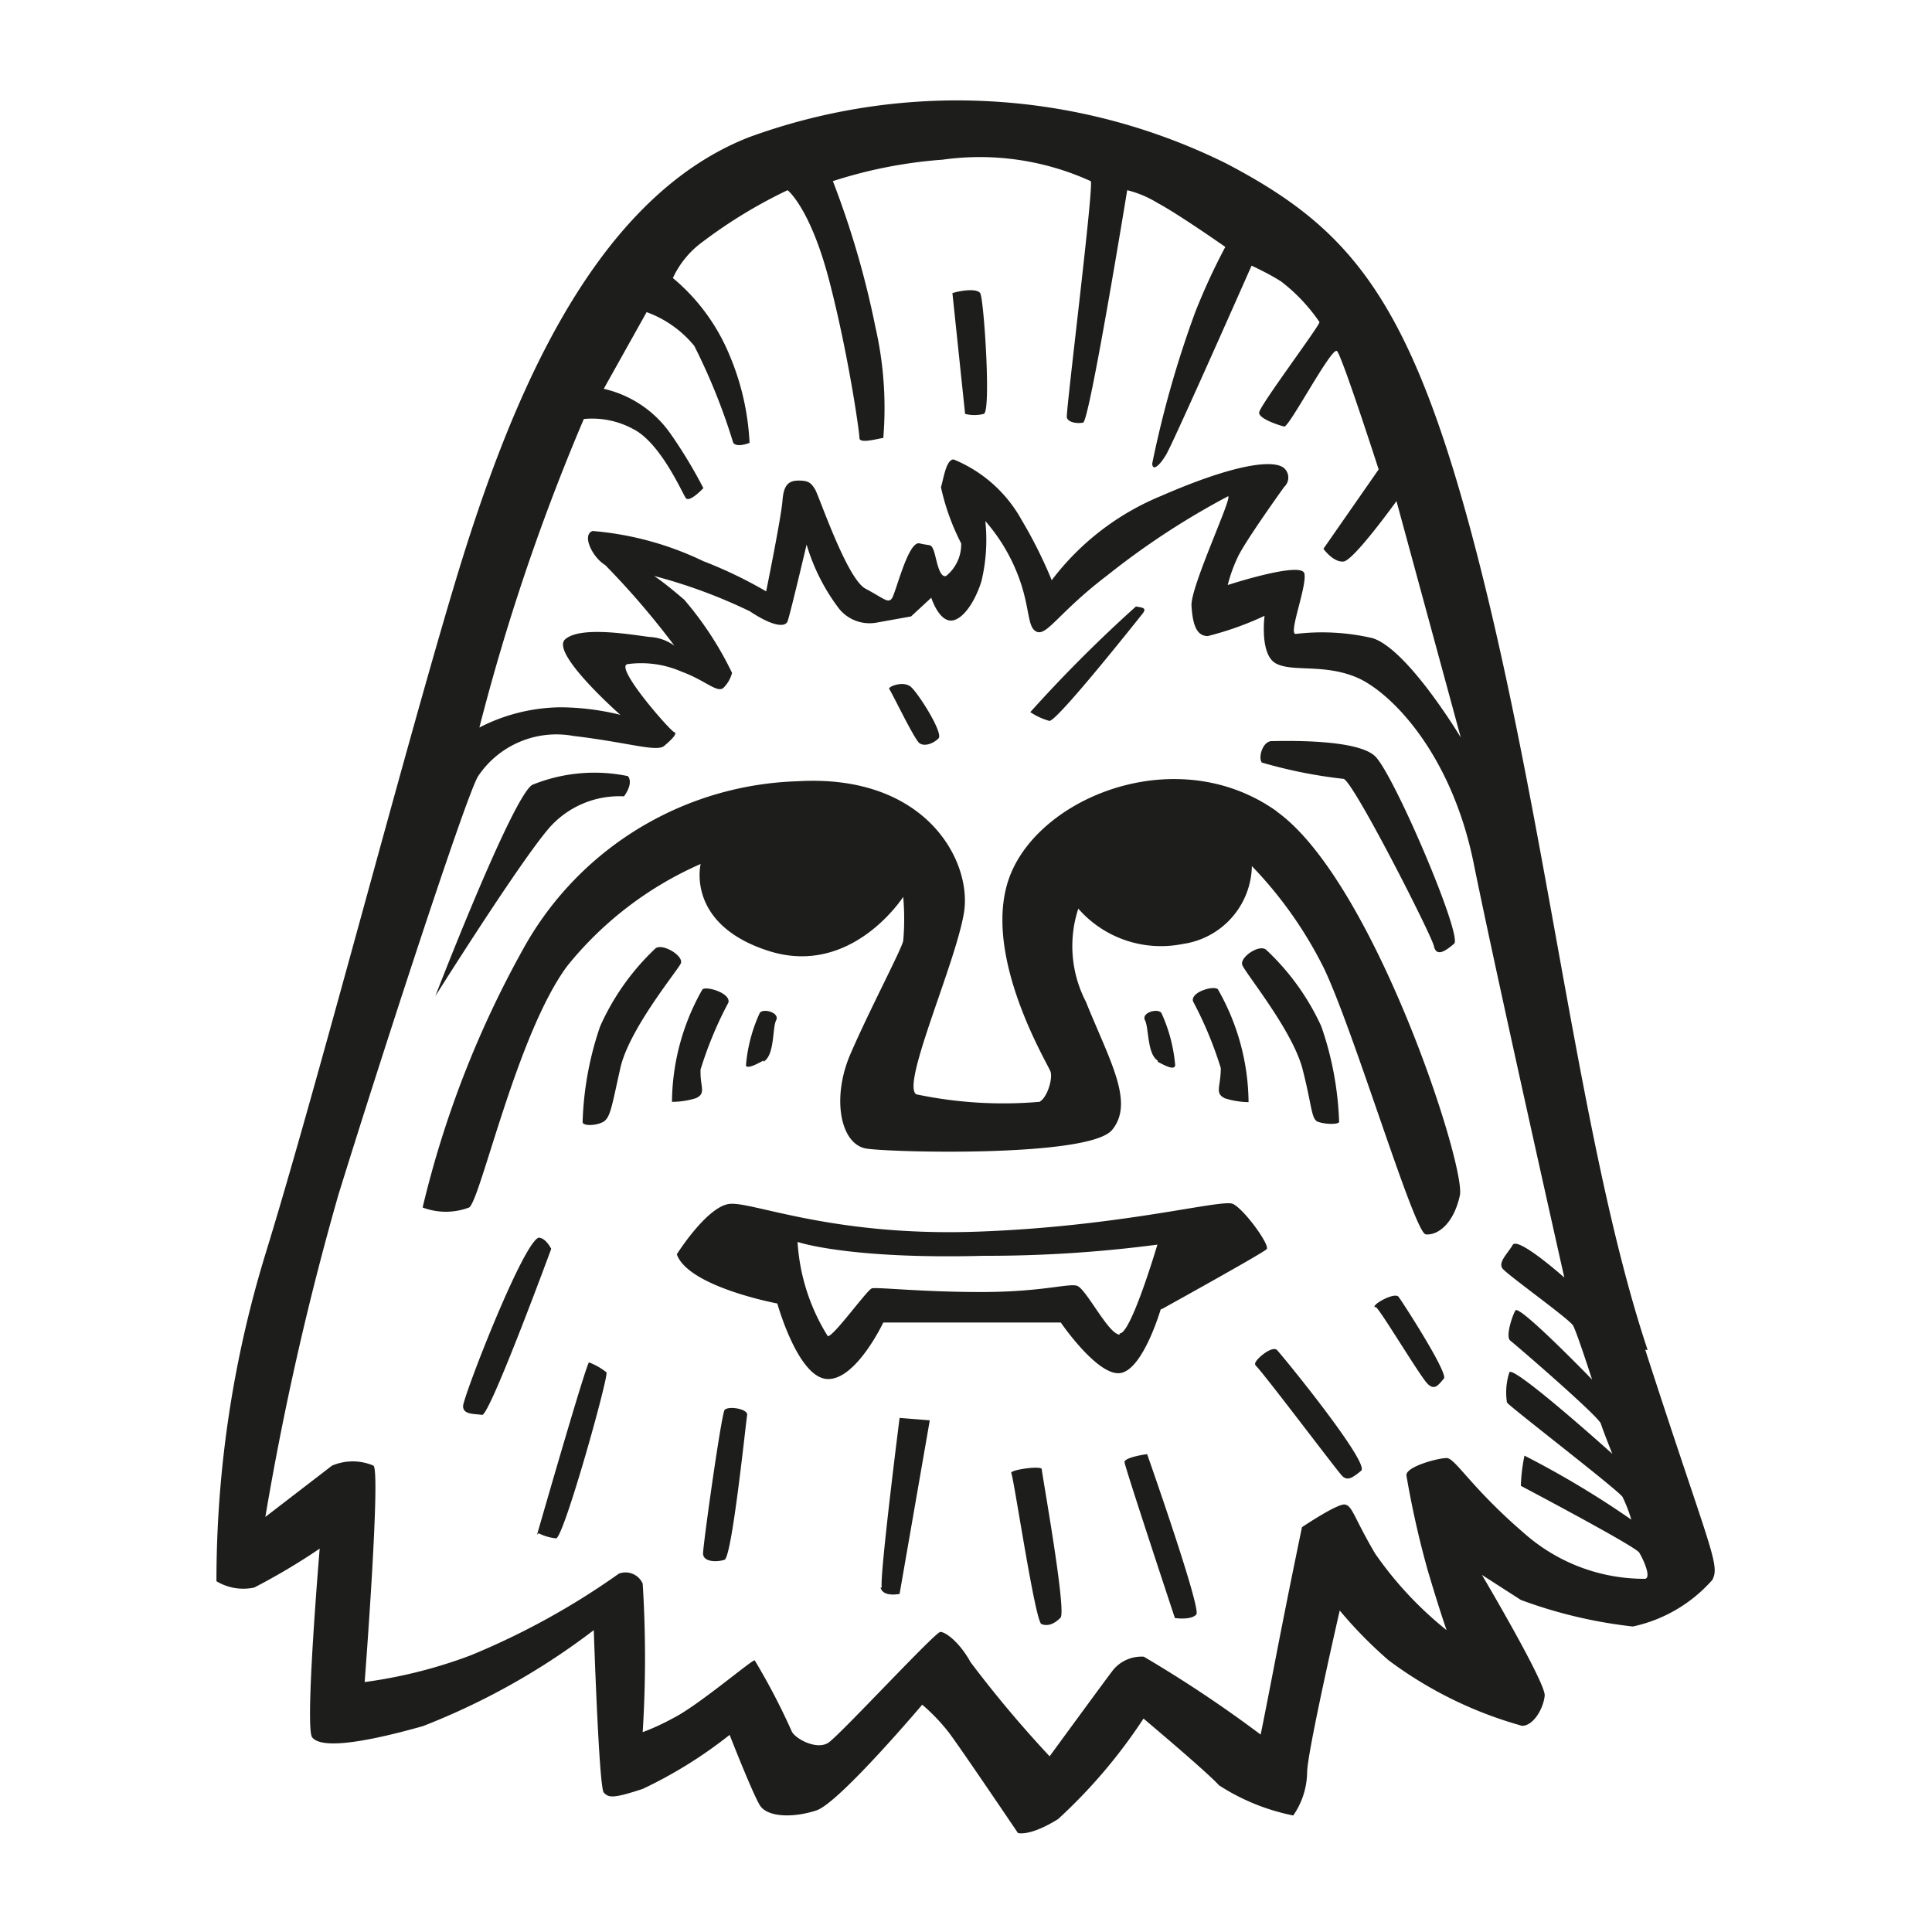 <?xml version="1.0" ?><svg data-name="Layer 1" height="64" id="Layer_1" viewBox="0 0 64 64" width="64" xmlns="http://www.w3.org/2000/svg"><defs><style>.cls-1{fill:#1d1d1b;}</style></defs><title/><g id="chewbacca"><path class="cls-1" d="M20.67,26.38s.33-.42.13-.67a5.46,5.46,0,0,0-3.17.29c-.67.42-3.21,7-3.21,7s2.67-4.25,3.71-5.5A3.09,3.09,0,0,1,20.67,26.38ZM44.5,25.8c.29,0,2.92,5.17,3,5.54s.38.17.67-.08-2-5.62-2.62-6.21-3.12-.5-3.42-.5-.46.54-.33.71A15.86,15.86,0,0,0,44.5,25.8ZM31.09,24.46c.17-.17-.67-1.5-.92-1.71s-.78,0-.71.08.83,1.67,1,1.79S30.92,24.63,31.09,24.46Zm6.75-4.12c.17-.21,0-.21-.21-.25a46.18,46.18,0,0,0-3.5,3.5,2.18,2.18,0,0,0,.63.29C35,23.92,37.67,20.55,37.84,20.34Zm4.46,6.54c-3.21-2.29-7.67-.58-8.79,2s1.21,6.37,1.29,6.62-.12.88-.37,1a14,14,0,0,1-4.08-.25c-.5-.33,1.29-4.29,1.58-6s-1.25-4.62-5.5-4.37a10.76,10.76,0,0,0-9,5.38A33.52,33.52,0,0,0,14,40a2.18,2.18,0,0,0,1.54,0c.38-.25,1.58-5.75,3.25-8a11.71,11.71,0,0,1,4.42-3.38s-.5,2,2.25,2.88,4.46-1.79,4.46-1.79a8.27,8.27,0,0,1,0,1.46c-.08.33-1.12,2.29-1.75,3.75s-.33,3,.54,3.13,7.38.29,8.13-.62-.08-2.29-.87-4.25a4,4,0,0,1-.25-3.08,3.64,3.64,0,0,0,3.46,1.17,2.66,2.66,0,0,0,2.29-2.58,13.58,13.58,0,0,1,2.38,3.37c1,2.08,3,8.79,3.38,8.83s.92-.33,1.13-1.29S45.5,29.17,42.29,26.88Zm1.39,10.29c.25.08.63.08.67,0A10.7,10.7,0,0,0,43.77,34a8.05,8.05,0,0,0-1.83-2.54c-.23-.19-.87.25-.79.5s1.67,2.17,2,3.46S43.43,37.09,43.68,37.17Zm-4.17-4a12.62,12.62,0,0,1,.92,2.21c0,.63-.21.83.13,1a2.69,2.69,0,0,0,.79.13,7.64,7.64,0,0,0-1-3.71C40.31,32.61,39.43,32.84,39.52,33.17Zm-1.17,2c.38.21.54.25.58.13a5.2,5.2,0,0,0-.46-1.75c-.14-.16-.67,0-.54.25S38,34.92,38.35,35.13Zm.11,8.21s3.38-1.87,3.5-2-.75-1.33-1.12-1.5-3.67.75-8.46.92-7.46-1-8.21-.92-1.75,1.67-1.75,1.67c.38,1.08,3.33,1.63,3.33,1.63s.67,2.42,1.63,2.5,1.88-1.87,1.88-1.87.54,0,1.88,0,4,0,4,0,1.25,1.83,2,1.67S38.46,43.34,38.46,43.34Zm-1.37.83c-.37,0-1.12-1.54-1.42-1.62s-1.17.21-3.17.21-3.46-.17-3.62-.12-1.29,1.63-1.46,1.58a6.63,6.63,0,0,1-1-3.12s1.67.58,6.17.46a43.33,43.33,0,0,0,5.75-.37S37.46,44.21,37.09,44.17ZM17.84,41c-.54.21-2.5,5.29-2.5,5.58s.38.25.63.29,2.29-5.5,2.29-5.5S18.08,41,17.84,41Zm0,9.79a1.65,1.65,0,0,0,.58.17c.25,0,1.75-5.37,1.67-5.5a2.2,2.2,0,0,0-.58-.33C19.38,45.3,17.79,50.84,17.79,50.84ZM24,46.71c-.12.25-.71,4.46-.71,4.75s.46.29.71.21.71-4.58.75-4.79S24.12,46.56,24,46.71Zm5.17,5.88c.08.33.63.21.63.21l1-5.75-1-.08S29.13,52.25,29.21,52.59ZM33.5,48.8c.08.13.79,4.92,1,5s.42,0,.63-.21-.62-4.79-.62-4.92S33.43,48.69,33.5,48.8Zm3.75-.37c0,.13,1.67,5.17,1.67,5.17s.54.08.71-.12S38,48.17,38,48.17,37.31,48.26,37.25,48.42Zm4.33-3.21c.21.17,2.71,3.5,2.88,3.67s.33.08.63-.17-2.62-3.83-2.79-4S41.47,45.12,41.59,45.21Zm4-1.92c.17.13,1.46,2.29,1.71,2.54s.38,0,.54-.17-1.37-2.54-1.5-2.71S45.44,43.22,45.54,43.3Zm9,1.42C52.38,38.13,51.34,28,49.09,19S44.84,7.63,40.63,5.42a20.08,20.08,0,0,0-15.83-.87c-5.29,2.08-8,9-9.75,14.83S10.5,36,8.79,41.55A37,37,0,0,0,7.17,52.38a1.72,1.72,0,0,0,1.25.21,21,21,0,0,0,2.17-1.29s-.5,5.92-.25,6.25,1.33.29,3.67-.37A23.12,23.12,0,0,0,19.67,54s.17,5.21.33,5.38.29.21,1.29-.12a14.81,14.81,0,0,0,2.88-1.79s.75,1.92,1,2.33,1.13.42,1.88.17,3.5-3.5,3.5-3.5a6.28,6.28,0,0,1,.88.92c.38.5,2.29,3.33,2.29,3.33s.38.13,1.33-.46a17.58,17.58,0,0,0,2.83-3.33s2.13,1.79,2.5,2.21a7.08,7.08,0,0,0,2.46,1,2.56,2.56,0,0,0,.46-1.42c0-.67,1.08-5.37,1.08-5.37A14.28,14.28,0,0,0,46,55a13.35,13.35,0,0,0,4.42,2.17c.38,0,.71-.58.75-1s-2.08-4-2.08-4l1.29.83a15.62,15.62,0,0,0,3.71.88,4.87,4.87,0,0,0,2.63-1.54C57,51.84,56.63,51.3,54.5,44.71ZM19.34,13.88a2.84,2.84,0,0,1,1.63.33c.92.46,1.63,2.13,1.75,2.29s.58-.33.58-.33a15.68,15.68,0,0,0-1.08-1.79A3.7,3.7,0,0,0,20,12.88l1.42-2.54A3.63,3.63,0,0,1,23,11.46a20.27,20.27,0,0,1,1.29,3.21c.13.17.54,0,.54,0a8.49,8.49,0,0,0-.67-2.92,6.6,6.6,0,0,0-1.87-2.54,3.08,3.08,0,0,1,1-1.21A16.18,16.18,0,0,1,26.09,6.3s.75.58,1.38,3,1,5,1,5.21.67,0,.79,0A12,12,0,0,0,29,10.84,29.63,29.63,0,0,0,27.59,6a15.41,15.41,0,0,1,3.63-.71A8.87,8.87,0,0,1,36.13,6c.13,0-.83,7.67-.79,7.83s.33.21.54.17S37.34,6.3,37.34,6.3a3.56,3.56,0,0,1,1,.42c.71.38,2.25,1.46,2.25,1.46a20.84,20.84,0,0,0-1,2.17,34.54,34.54,0,0,0-1.42,5c0,.25.21.13.46-.29S41.46,8.8,41.46,8.8s.63.29,1,.54a5.84,5.84,0,0,1,1.25,1.33c0,.13-2,2.79-2,3s.67.42.83.46,1.58-2.67,1.75-2.5,1.38,3.92,1.38,3.92l-1.83,2.63s.33.46.67.42,1.75-2,1.75-2l2.13,7.83s-1.75-2.92-2.92-3.29A7.39,7.39,0,0,0,42.92,21c-.25,0,.38-1.58.29-2s-2.54.38-2.54.38a5,5,0,0,1,.33-.92c.25-.54,1.54-2.33,1.54-2.33a.42.42,0,0,0,0-.62c-.33-.29-1.58-.17-4.08.92a8.68,8.68,0,0,0-3.62,2.79,15.32,15.32,0,0,0-1-2,4.53,4.53,0,0,0-2.25-2c-.25,0-.33.63-.42.92A7.63,7.63,0,0,0,31.84,18a1.34,1.34,0,0,1-.5,1.08c-.25.08-.33-.67-.42-.87s-.08-.12-.46-.21-.79,1.67-.92,1.83-.25,0-.87-.33S27.13,16.42,27,16.21s-.21-.29-.54-.29-.5.13-.54.67-.54,3-.54,3a14.38,14.38,0,0,0-2.08-1,10.41,10.41,0,0,0-3.67-1c-.37.13,0,.88.42,1.13a26.69,26.69,0,0,1,2.29,2.67,1.51,1.51,0,0,0-.83-.29c-.62-.08-2.29-.37-2.79.08s1.83,2.5,1.83,2.5a8.46,8.46,0,0,0-2-.25,6,6,0,0,0-2.67.67A70.93,70.93,0,0,1,19.34,13.88ZM54.5,52.3a6,6,0,0,1-4-1.5c-1.79-1.54-2.29-2.5-2.58-2.5s-1.37.29-1.33.58A30.93,30.93,0,0,0,47.29,52c.38,1.29.63,2,.63,2a12,12,0,0,1-2.37-2.54c-.71-1.21-.75-1.58-1-1.62s-1.42.75-1.42.75-.42,2-.87,4.33-.5,2.54-.5,2.54a41.64,41.64,0,0,0-3.87-2.58,1.22,1.22,0,0,0-1,.42c-.17.21-2.12,2.88-2.12,2.88a38.5,38.5,0,0,1-2.62-3.12c-.37-.67-.83-1-1-1s-3.33,3.42-3.71,3.67-1.08-.12-1.21-.37A21.7,21.7,0,0,0,25,55c-.12,0-1.87,1.5-2.71,1.92a7.65,7.65,0,0,1-1,.46,39.27,39.27,0,0,0,0-4.92.62.62,0,0,0-.79-.33,24.67,24.67,0,0,1-4.92,2.71,15.93,15.93,0,0,1-3.5.88s.54-7,.29-7.17a1.75,1.75,0,0,0-1.37,0L8.79,50.25a97.91,97.91,0,0,1,2.42-10.67c1.38-4.46,4.25-13.29,4.63-13.87A3.12,3.12,0,0,1,19,24.38c1.79.21,2.75.54,3,.33s.46-.42.33-.46-2-2.17-1.54-2.25a3.34,3.34,0,0,1,1.79.25c.79.29,1.17.71,1.38.54a1.06,1.06,0,0,0,.29-.5,11.17,11.17,0,0,0-1.58-2.42c-.67-.58-1-.79-1-.79a17.44,17.44,0,0,1,3.17,1.17c.75.5,1.17.54,1.25.33s.63-2.54.63-2.54a6.6,6.6,0,0,0,1.08,2.13,1.3,1.3,0,0,0,1.21.46l1.17-.21.67-.62s.21.67.58.75.83-.5,1.08-1.29a5.88,5.88,0,0,0,.13-2,6,6,0,0,1,1.08,1.79c.42,1.08.29,1.75.63,1.88s.75-.67,2.33-1.87a25.66,25.66,0,0,1,4-2.62c.17,0-1.25,3-1.21,3.63s.17,1,.54,1a10.34,10.34,0,0,0,1.88-.67s-.17,1.29.38,1.58,1.58,0,2.67.46,3.13,2.46,3.88,6.17,3,13.71,3,13.71-1.54-1.37-1.71-1.08-.5.58-.33.79,2.21,1.67,2.33,1.88.63,1.79.63,1.79-2.42-2.5-2.54-2.29-.33.88-.17,1,2.92,2.5,3,2.75.38,1,.38,1S50.13,45.21,50,45.46a2.16,2.16,0,0,0-.08,1c.08.13,3.71,2.92,3.83,3.13a5,5,0,0,1,.29.75,30.63,30.63,0,0,0-3.54-2.12,5.75,5.75,0,0,0-.12,1s3.79,2,3.92,2.21S54.71,52.25,54.5,52.3ZM32.59,13.71c.25-.08,0-3.83-.12-4s-.67-.08-.92,0l.42,4A1.22,1.22,0,0,0,32.59,13.71ZM21.71,31.42A8.05,8.05,0,0,0,19.88,34a10.7,10.7,0,0,0-.58,3.17c0,.13.42.13.67,0s.29-.5.58-1.79,1.88-3.21,2-3.46S21.94,31.23,21.71,31.42Zm1.5,4a12.62,12.62,0,0,1,.92-2.21c.08-.33-.8-.57-.87-.42a7.64,7.64,0,0,0-1,3.71,2.69,2.69,0,0,0,.79-.12C23.42,36.21,23.17,36,23.21,35.38Zm2.08-.25c.38-.21.29-1.12.42-1.37s-.41-.41-.54-.25a5.2,5.2,0,0,0-.46,1.75C24.75,35.38,24.92,35.34,25.29,35.13Z"/></g></svg>